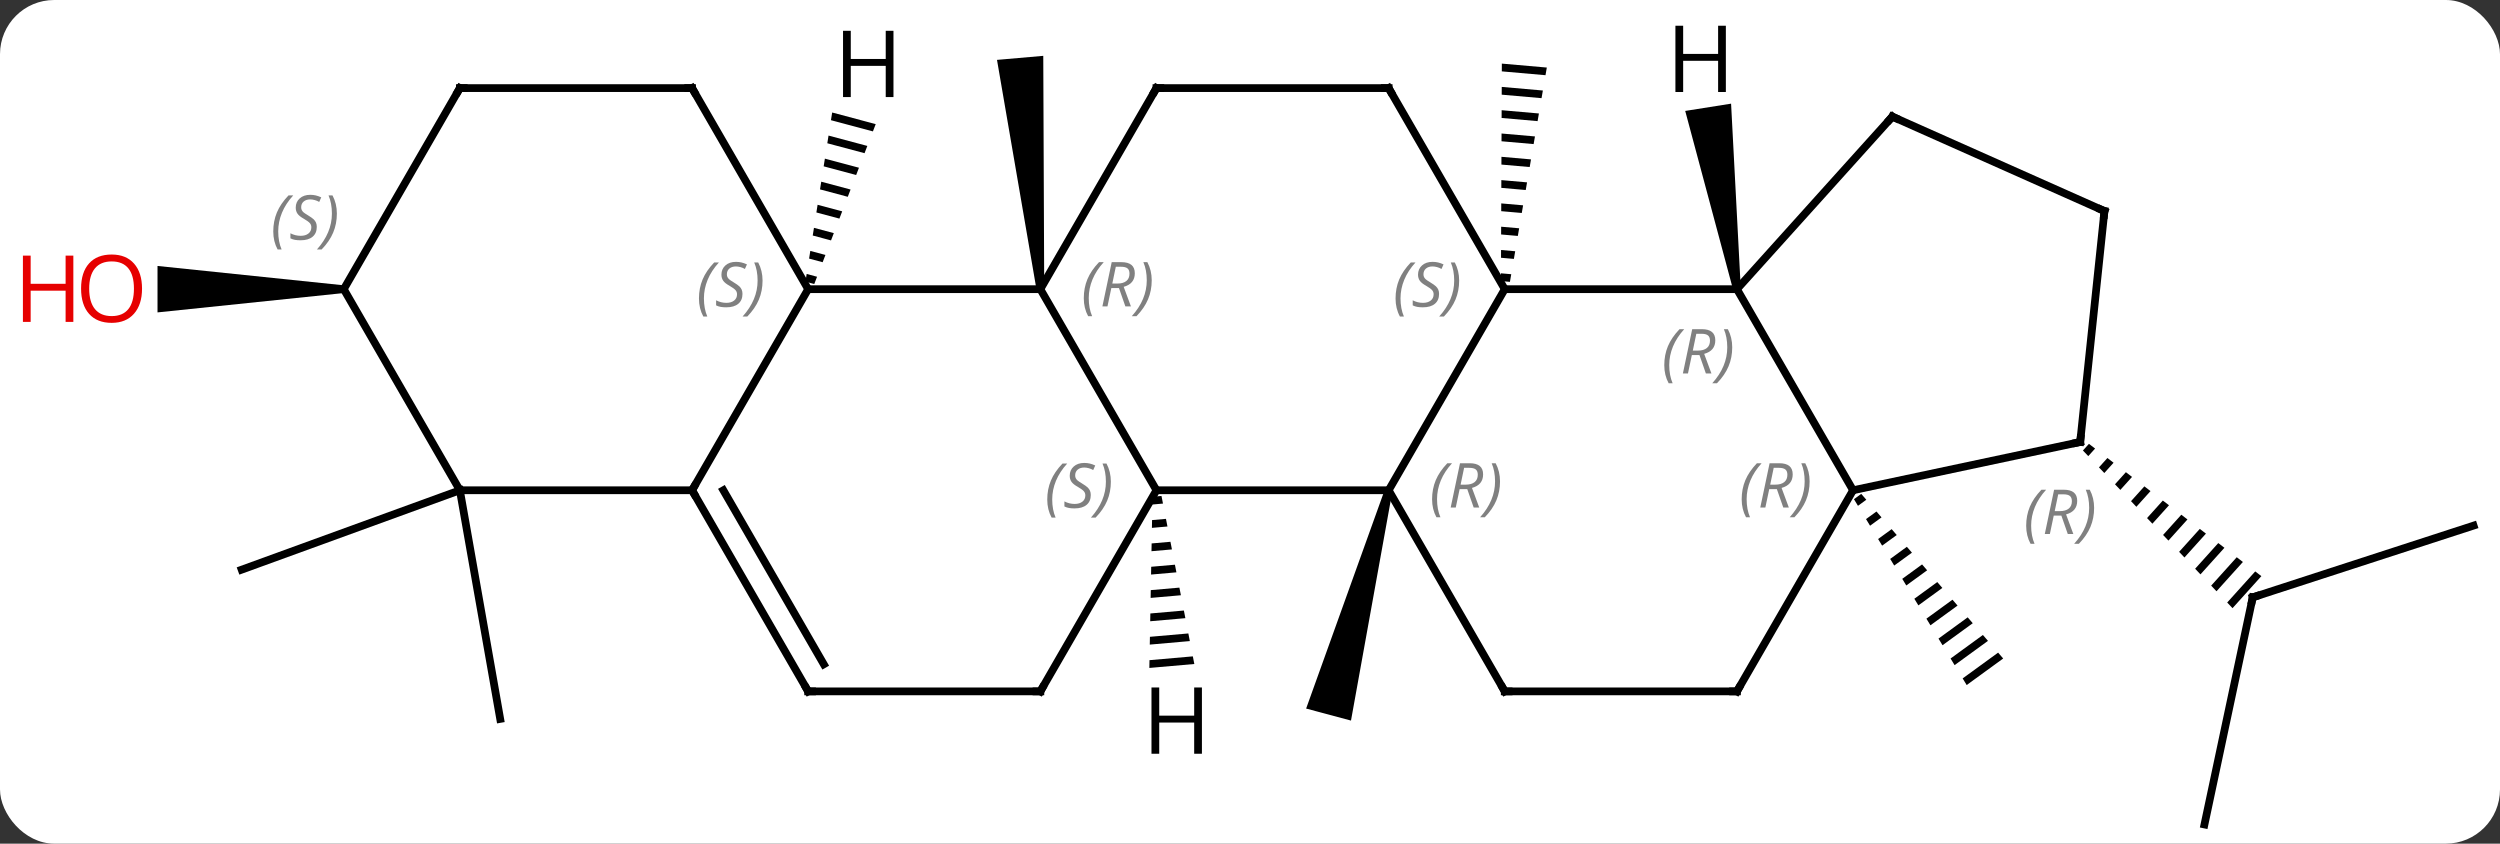 <svg width="323" viewBox="0 0 323 109" style="fill-opacity:1; color-rendering:auto; color-interpolation:auto; text-rendering:auto; stroke:black; stroke-linecap:square; stroke-miterlimit:10; shape-rendering:auto; stroke-opacity:1; fill:black; stroke-dasharray:none; font-weight:normal; stroke-width:1; font-family:'Open Sans'; font-style:normal; stroke-linejoin:miter; font-size:12; stroke-dashoffset:0; image-rendering:auto;" height="109" class="cas-substance-image" xmlns:xlink="http://www.w3.org/1999/xlink" xmlns="http://www.w3.org/2000/svg"><rect x="0" y="0" width="323" height="109" fill="#333333" stroke="none"/><svg class="cas-substance-single-component"><rect y="0" x="0" width="323" stroke="none" ry="7" rx="7" height="109" fill="white" class="cas-substance-group"/><svg y="0" x="0" width="323" viewBox="0 0 323 109" style="fill:black;" height="109" class="cas-substance-single-component-image"><svg><g><g transform="translate(167,57)" style="text-rendering:geometricPrecision; color-rendering:optimizeQuality; color-interpolation:linearRGB; stroke-linecap:butt; image-rendering:optimizeQuality;"><path style="stroke:none;" d="M11.931 6.213 L12.897 6.471 L7.548 36.098 L1.752 34.546 Z"/><path style="stroke:none;" d="M27.037 -48.782 L27.033 -47.779 L27.033 -47.779 L32.678 -47.284 L32.678 -47.284 L32.848 -48.273 L32.848 -48.273 L27.037 -48.782 ZM27.025 -45.772 L27.02 -44.768 L27.02 -44.768 L32.167 -44.317 L32.167 -44.317 L32.338 -45.306 L32.338 -45.306 L27.025 -45.772 ZM27.012 -42.761 L27.008 -41.758 L27.008 -41.758 L31.657 -41.35 L31.657 -41.35 L31.827 -42.339 L31.827 -42.339 L27.012 -42.761 ZM27 -39.751 L26.995 -38.748 L26.995 -38.748 L31.146 -38.384 L31.316 -39.373 L31.316 -39.373 L27 -39.751 ZM26.987 -36.741 L26.983 -35.737 L26.983 -35.737 L30.636 -35.417 L30.636 -35.417 L30.806 -36.406 L30.806 -36.406 L26.987 -36.741 ZM26.974 -33.73 L26.97 -32.727 L26.97 -32.727 L30.125 -32.45 L30.125 -32.45 L30.295 -33.439 L30.295 -33.439 L26.974 -33.73 ZM26.962 -30.72 L26.958 -29.716 L26.958 -29.716 L29.614 -29.483 L29.614 -29.483 L29.784 -30.472 L29.784 -30.472 L26.962 -30.72 ZM26.949 -27.709 L26.945 -26.706 L26.945 -26.706 L29.104 -26.517 L29.104 -26.517 L29.274 -27.506 L29.274 -27.506 L26.949 -27.709 ZM26.937 -24.699 L26.933 -23.696 L26.933 -23.696 L28.593 -23.55 L28.593 -23.55 L28.763 -24.539 L28.763 -24.539 L26.937 -24.699 ZM26.924 -21.689 L26.92 -20.685 L26.92 -20.685 L28.082 -20.583 L28.082 -20.583 L28.253 -21.572 L28.253 -21.572 L26.924 -21.689 Z"/><path style="stroke:none;" d="M-32.088 -19.682 L-33.084 -19.594 L-38.188 -49.263 L-32.21 -49.785 Z"/><path style="stroke:none;" d="M73.473 6.808 L72.53 7.494 L73.05 8.351 L74.128 7.567 L73.473 6.808 ZM75.438 9.086 L74.09 10.067 L74.611 10.924 L76.093 9.846 L75.438 9.086 ZM77.403 11.365 L75.651 12.64 L76.171 13.497 L78.058 12.125 L77.403 11.365 ZM79.367 13.644 L77.212 15.213 L77.212 15.213 L77.732 16.07 L77.732 16.07 L80.022 14.404 L79.367 13.644 ZM81.332 15.923 L78.772 17.786 L79.292 18.643 L81.987 16.683 L81.332 15.923 ZM83.297 18.202 L80.333 20.359 L80.333 20.359 L80.853 21.216 L83.952 18.962 L83.297 18.202 ZM85.261 20.481 L81.893 22.932 L82.413 23.789 L82.413 23.789 L85.916 21.241 L85.261 20.481 ZM87.226 22.76 L83.454 25.505 L83.974 26.362 L87.881 23.52 L87.881 23.52 L87.226 22.76 ZM89.191 25.039 L85.014 28.078 L85.014 28.078 L85.534 28.935 L85.534 28.935 L89.846 25.799 L89.191 25.039 ZM91.156 27.318 L86.575 30.651 L86.575 30.651 L87.095 31.508 L87.095 31.508 L91.811 28.078 L91.156 27.318 Z"/><line y2="49.524" y1="20.178" x2="117.816" x1="124.053" style="fill:none;"/><line y2="10.908" y1="20.178" x2="152.586" x1="124.053" style="fill:none;"/><path style="stroke:none;" d="M102.89 0.344 L102.115 1.204 L102.805 1.931 L103.686 0.954 L102.89 0.344 ZM105.277 2.175 L104.186 3.386 L104.876 4.114 L106.073 2.785 L105.277 2.175 ZM107.664 4.006 L106.257 5.569 L106.947 6.296 L108.46 4.617 L107.664 4.006 ZM110.051 5.838 L108.328 7.751 L109.018 8.479 L110.847 6.448 L110.051 5.838 ZM112.439 7.669 L110.398 9.934 L111.089 10.662 L113.234 8.28 L112.439 7.669 ZM114.826 9.501 L112.469 12.117 L113.16 12.844 L115.621 10.111 L114.826 9.501 ZM117.213 11.332 L114.54 14.299 L114.54 14.299 L115.231 15.027 L118.009 11.943 L117.213 11.332 ZM119.6 13.164 L116.611 16.482 L117.301 17.209 L120.396 13.774 L119.6 13.164 ZM121.987 14.995 L118.682 18.665 L119.372 19.392 L122.783 15.606 L121.987 14.995 ZM124.374 16.827 L120.753 20.847 L121.443 21.575 L125.17 17.437 L124.374 16.827 Z"/><line y2="6.342" y1="16.602" x2="-107.586" x1="-135.777" style="fill:none;"/><line y2="6.342" y1="35.886" x2="-107.586" x1="-102.375" style="fill:none;"/><path style="stroke:none;" d="M-122.586 -20.138 L-122.586 -19.138 L-146.649 -16.638 L-146.649 -22.638 Z"/><line y2="6.342" y1="6.342" x2="-17.586" x1="12.414" style="fill:none;"/><line y2="-19.638" y1="6.342" x2="27.414" x1="12.414" style="fill:none;"/><line y2="32.325" y1="6.342" x2="27.414" x1="12.414" style="fill:none;"/><line y2="-19.638" y1="6.342" x2="-32.586" x1="-17.586" style="fill:none;"/><line y2="32.325" y1="6.342" x2="-32.586" x1="-17.586" style="fill:none;"/><line y2="-19.638" y1="-19.638" x2="57.414" x1="27.414" style="fill:none;"/><line y2="-45.618" y1="-19.638" x2="12.414" x1="27.414" style="fill:none;"/><line y2="32.325" y1="32.325" x2="57.414" x1="27.414" style="fill:none;"/><line y2="-19.638" y1="-19.638" x2="-62.586" x1="-32.586" style="fill:none;"/><line y2="-45.618" y1="-19.638" x2="-17.586" x1="-32.586" style="fill:none;"/><line y2="32.325" y1="32.325" x2="-62.586" x1="-32.586" style="fill:none;"/><line y2="6.342" y1="-19.638" x2="72.414" x1="57.414" style="fill:none;"/><line y2="-41.931" y1="-19.638" x2="77.49" x1="57.414" style="fill:none;"/><line y2="-45.618" y1="-45.618" x2="-17.586" x1="12.414" style="fill:none;"/><line y2="6.342" y1="32.325" x2="72.414" x1="57.414" style="fill:none;"/><line y2="6.342" y1="-19.638" x2="-77.586" x1="-62.586" style="fill:none;"/><line y2="-45.618" y1="-19.638" x2="-77.586" x1="-62.586" style="fill:none;"/><line y2="6.342" y1="32.325" x2="-77.586" x1="-62.586" style="fill:none;"/><line y2="6.342" y1="28.825" x2="-73.544" x1="-60.565" style="fill:none;"/><line y2="0.105" y1="6.342" x2="101.76" x1="72.414" style="fill:none;"/><line y2="-29.73" y1="-41.931" x2="104.895" x1="77.49" style="fill:none;"/><line y2="6.342" y1="6.342" x2="-107.586" x1="-77.586" style="fill:none;"/><line y2="-45.618" y1="-45.618" x2="-107.586" x1="-77.586" style="fill:none;"/><line y2="-29.73" y1="0.105" x2="104.895" x1="101.76" style="fill:none;"/><line y2="-19.638" y1="6.342" x2="-122.586" x1="-107.586" style="fill:none;"/><line y2="-19.638" y1="-45.618" x2="-122.586" x1="-107.586" style="fill:none;"/><path style="stroke:none;" d="M-16.936 7.077 L-18.099 7.178 L-18.099 7.178 L-18.117 8.184 L-18.117 8.184 L-16.743 8.063 L-16.743 8.063 L-16.936 7.077 ZM-16.357 10.037 L-18.154 10.195 L-18.154 10.195 L-18.172 11.2 L-18.172 11.2 L-16.165 11.024 L-16.165 11.024 L-16.357 10.037 ZM-15.779 12.998 L-18.209 13.211 L-18.209 13.211 L-18.228 14.217 L-18.228 14.217 L-15.586 13.985 L-15.779 12.998 ZM-15.2 15.959 L-18.265 16.227 L-18.265 16.227 L-18.283 17.233 L-18.283 17.233 L-15.008 16.946 L-15.008 16.946 L-15.2 15.959 ZM-14.622 18.92 L-18.32 19.244 L-18.32 19.244 L-18.338 20.249 L-18.338 20.249 L-14.429 19.907 L-14.429 19.907 L-14.622 18.92 ZM-14.043 21.88 L-18.375 22.26 L-18.375 22.26 L-18.393 23.266 L-18.393 23.266 L-13.851 22.867 L-13.851 22.867 L-14.043 21.88 ZM-13.465 24.841 L-18.43 25.276 L-18.43 25.276 L-18.449 26.282 L-18.449 26.282 L-13.272 25.828 L-13.272 25.828 L-13.465 24.841 ZM-12.886 27.802 L-18.486 28.293 L-18.486 28.293 L-18.504 29.298 L-18.504 29.298 L-12.694 28.789 L-12.694 28.789 L-12.886 27.802 Z"/><path style="stroke:none;" d="M57.908 -19.716 L56.92 -19.56 L50.73 -42.668 L56.656 -43.607 Z"/><path style="stroke:none;" d="M-59.484 -42.464 L-59.641 -41.471 L-54.219 -40.024 L-54.219 -40.024 L-53.858 -40.963 L-53.858 -40.963 L-59.484 -42.464 ZM-59.954 -39.484 L-60.111 -38.491 L-60.111 -38.491 L-55.301 -37.207 L-55.301 -37.207 L-54.941 -38.146 L-54.941 -38.146 L-59.954 -39.484 ZM-60.425 -36.504 L-60.582 -35.51 L-60.582 -35.51 L-56.384 -34.39 L-56.384 -34.39 L-56.023 -35.329 L-56.023 -35.329 L-60.425 -36.504 ZM-60.896 -33.524 L-61.053 -32.53 L-61.053 -32.53 L-57.467 -31.573 L-57.467 -31.573 L-57.106 -32.512 L-60.896 -33.524 ZM-61.367 -30.543 L-61.524 -29.55 L-61.524 -29.55 L-58.549 -28.756 L-58.549 -28.756 L-58.188 -29.695 L-58.188 -29.695 L-61.367 -30.543 ZM-61.837 -27.563 L-61.994 -26.57 L-59.632 -25.939 L-59.632 -25.939 L-59.271 -26.878 L-59.271 -26.878 L-61.837 -27.563 ZM-62.308 -24.583 L-62.465 -23.59 L-62.465 -23.59 L-60.714 -23.122 L-60.714 -23.122 L-60.353 -24.061 L-60.353 -24.061 L-62.308 -24.583 ZM-62.779 -21.603 L-62.936 -20.609 L-62.936 -20.609 L-61.797 -20.305 L-61.436 -21.244 L-62.779 -21.603 Z"/><path style="fill:none; stroke-miterlimit:5;" d="M123.949 20.667 L124.053 20.178 L124.528 20.023"/></g><g transform="translate(167,57)" style="stroke-linecap:butt; fill:rgb(230,0,0); text-rendering:geometricPrecision; color-rendering:optimizeQuality; image-rendering:optimizeQuality; font-family:'Open Sans'; stroke:rgb(230,0,0); color-interpolation:linearRGB; stroke-miterlimit:5;"><path style="stroke:none;" d="M-148.649 -19.708 Q-148.649 -17.646 -149.688 -16.466 Q-150.727 -15.286 -152.57 -15.286 Q-154.461 -15.286 -155.492 -16.451 Q-156.524 -17.615 -156.524 -19.724 Q-156.524 -21.818 -155.492 -22.966 Q-154.461 -24.115 -152.57 -24.115 Q-150.711 -24.115 -149.68 -22.943 Q-148.649 -21.771 -148.649 -19.708 ZM-155.477 -19.708 Q-155.477 -17.974 -154.734 -17.068 Q-153.992 -16.161 -152.57 -16.161 Q-151.149 -16.161 -150.422 -17.06 Q-149.695 -17.958 -149.695 -19.708 Q-149.695 -21.443 -150.422 -22.333 Q-151.149 -23.224 -152.57 -23.224 Q-153.992 -23.224 -154.734 -22.326 Q-155.477 -21.427 -155.477 -19.708 Z"/><path style="stroke:none;" d="M-157.524 -15.411 L-158.524 -15.411 L-158.524 -19.443 L-163.039 -19.443 L-163.039 -15.411 L-164.039 -15.411 L-164.039 -23.974 L-163.039 -23.974 L-163.039 -20.333 L-158.524 -20.333 L-158.524 -23.974 L-157.524 -23.974 L-157.524 -15.411 Z"/></g><g transform="translate(167,57)" style="stroke-linecap:butt; font-size:8.4px; fill:gray; text-rendering:geometricPrecision; image-rendering:optimizeQuality; color-rendering:optimizeQuality; font-family:'Open Sans'; font-style:italic; stroke:gray; color-interpolation:linearRGB; stroke-miterlimit:5;"><path style="stroke:none;" d="M18.025 7.506 Q18.025 6.178 18.494 5.053 Q18.963 3.928 19.994 2.85 L20.604 2.85 Q19.635 3.913 19.15 5.084 Q18.666 6.256 18.666 7.491 Q18.666 8.819 19.104 9.834 L18.588 9.834 Q18.025 8.803 18.025 7.506 ZM21.585 6.194 L21.085 8.569 L20.429 8.569 L21.632 2.85 L22.882 2.85 Q24.617 2.85 24.617 4.288 Q24.617 5.647 23.179 6.038 L24.117 8.569 L23.398 8.569 L22.57 6.194 L21.585 6.194 ZM22.163 3.444 Q21.773 5.366 21.71 5.616 L22.367 5.616 Q23.117 5.616 23.523 5.288 Q23.929 4.959 23.929 4.334 Q23.929 3.866 23.671 3.655 Q23.413 3.444 22.82 3.444 L22.163 3.444 ZM26.803 5.194 Q26.803 6.522 26.326 7.655 Q25.849 8.788 24.834 9.834 L24.224 9.834 Q26.162 7.678 26.162 5.194 Q26.162 3.866 25.724 2.85 L26.24 2.85 Q26.803 3.913 26.803 5.194 Z"/><path style="stroke:none;" d="M-31.695 7.545 Q-31.695 6.217 -31.226 5.092 Q-30.757 3.967 -29.726 2.889 L-29.116 2.889 Q-30.085 3.952 -30.57 5.123 Q-31.054 6.295 -31.054 7.53 Q-31.054 8.858 -30.616 9.873 L-31.132 9.873 Q-31.695 8.842 -31.695 7.545 ZM-26.072 6.952 Q-26.072 7.78 -26.619 8.233 Q-27.166 8.686 -28.166 8.686 Q-28.572 8.686 -28.884 8.631 Q-29.197 8.577 -29.478 8.436 L-29.478 7.78 Q-28.853 8.108 -28.15 8.108 Q-27.525 8.108 -27.15 7.811 Q-26.775 7.514 -26.775 6.998 Q-26.775 6.686 -26.978 6.459 Q-27.181 6.233 -27.744 5.905 Q-28.338 5.577 -28.564 5.248 Q-28.791 4.92 -28.791 4.467 Q-28.791 3.733 -28.275 3.272 Q-27.759 2.811 -26.916 2.811 Q-26.541 2.811 -26.205 2.889 Q-25.869 2.967 -25.494 3.139 L-25.759 3.733 Q-26.009 3.577 -26.33 3.491 Q-26.65 3.405 -26.916 3.405 Q-27.447 3.405 -27.767 3.678 Q-28.088 3.952 -28.088 4.42 Q-28.088 4.623 -28.017 4.772 Q-27.947 4.92 -27.806 5.053 Q-27.666 5.186 -27.244 5.436 Q-26.681 5.78 -26.478 5.975 Q-26.275 6.17 -26.174 6.405 Q-26.072 6.639 -26.072 6.952 ZM-23.477 5.233 Q-23.477 6.561 -23.954 7.694 Q-24.431 8.827 -25.446 9.873 L-26.056 9.873 Q-24.118 7.717 -24.118 5.233 Q-24.118 3.905 -24.556 2.889 L-24.04 2.889 Q-23.477 3.952 -23.477 5.233 Z"/><path style="stroke:none;" d="M13.306 -18.435 Q13.306 -19.763 13.774 -20.888 Q14.243 -22.013 15.274 -23.091 L15.884 -23.091 Q14.915 -22.029 14.431 -20.857 Q13.946 -19.685 13.946 -18.451 Q13.946 -17.122 14.384 -16.107 L13.868 -16.107 Q13.306 -17.138 13.306 -18.435 ZM18.928 -19.029 Q18.928 -18.201 18.381 -17.747 Q17.834 -17.294 16.834 -17.294 Q16.428 -17.294 16.116 -17.349 Q15.803 -17.404 15.522 -17.544 L15.522 -18.201 Q16.147 -17.872 16.85 -17.872 Q17.475 -17.872 17.85 -18.169 Q18.225 -18.466 18.225 -18.982 Q18.225 -19.294 18.022 -19.521 Q17.819 -19.747 17.256 -20.076 Q16.662 -20.404 16.436 -20.732 Q16.209 -21.06 16.209 -21.513 Q16.209 -22.247 16.725 -22.708 Q17.241 -23.169 18.084 -23.169 Q18.459 -23.169 18.795 -23.091 Q19.131 -23.013 19.506 -22.841 L19.241 -22.247 Q18.991 -22.404 18.67 -22.49 Q18.35 -22.576 18.084 -22.576 Q17.553 -22.576 17.233 -22.302 Q16.912 -22.029 16.912 -21.56 Q16.912 -21.357 16.983 -21.208 Q17.053 -21.06 17.194 -20.927 Q17.334 -20.794 17.756 -20.544 Q18.319 -20.201 18.522 -20.005 Q18.725 -19.81 18.826 -19.576 Q18.928 -19.341 18.928 -19.029 ZM21.523 -20.747 Q21.523 -19.419 21.046 -18.286 Q20.569 -17.154 19.554 -16.107 L18.944 -16.107 Q20.882 -18.263 20.882 -20.747 Q20.882 -22.076 20.444 -23.091 L20.96 -23.091 Q21.523 -22.029 21.523 -20.747 Z"/><path style="fill:none; stroke:black;" d="M27.164 31.892 L27.414 32.325 L27.914 32.325"/><path style="stroke:none;" d="M-26.975 -18.474 Q-26.975 -19.802 -26.506 -20.927 Q-26.037 -22.052 -25.006 -23.13 L-24.396 -23.13 Q-25.365 -22.068 -25.85 -20.896 Q-26.334 -19.724 -26.334 -18.49 Q-26.334 -17.161 -25.896 -16.146 L-26.412 -16.146 Q-26.975 -17.177 -26.975 -18.474 ZM-23.415 -19.786 L-23.915 -17.411 L-24.571 -17.411 L-23.368 -23.13 L-22.118 -23.13 Q-20.383 -23.13 -20.383 -21.693 Q-20.383 -20.333 -21.821 -19.943 L-20.883 -17.411 L-21.602 -17.411 L-22.43 -19.786 L-23.415 -19.786 ZM-22.837 -22.536 Q-23.227 -20.615 -23.29 -20.365 L-22.633 -20.365 Q-21.883 -20.365 -21.477 -20.693 Q-21.071 -21.021 -21.071 -21.646 Q-21.071 -22.115 -21.329 -22.326 Q-21.587 -22.536 -22.18 -22.536 L-22.837 -22.536 ZM-18.197 -20.786 Q-18.197 -19.458 -18.674 -18.326 Q-19.151 -17.193 -20.166 -16.146 L-20.776 -16.146 Q-18.838 -18.302 -18.838 -20.786 Q-18.838 -22.115 -19.276 -23.13 L-18.76 -23.13 Q-18.197 -22.068 -18.197 -20.786 Z"/><path style="fill:none; stroke:black;" d="M-32.336 31.892 L-32.586 32.325 L-33.086 32.325"/><path style="stroke:none;" d="M48.025 -9.814 Q48.025 -11.142 48.494 -12.267 Q48.963 -13.392 49.994 -14.47 L50.603 -14.47 Q49.635 -13.407 49.15 -12.236 Q48.666 -11.064 48.666 -9.829 Q48.666 -8.501 49.103 -7.486 L48.588 -7.486 Q48.025 -8.517 48.025 -9.814 ZM51.586 -11.126 L51.086 -8.751 L50.429 -8.751 L51.632 -14.47 L52.882 -14.47 Q54.617 -14.47 54.617 -13.032 Q54.617 -11.673 53.179 -11.282 L54.117 -8.751 L53.398 -8.751 L52.57 -11.126 L51.586 -11.126 ZM52.164 -13.876 Q51.773 -11.954 51.711 -11.704 L52.367 -11.704 Q53.117 -11.704 53.523 -12.032 Q53.929 -12.361 53.929 -12.986 Q53.929 -13.454 53.671 -13.665 Q53.414 -13.876 52.82 -13.876 L52.164 -13.876 ZM56.803 -12.126 Q56.803 -10.798 56.326 -9.665 Q55.85 -8.532 54.834 -7.486 L54.225 -7.486 Q56.162 -9.642 56.162 -12.126 Q56.162 -13.454 55.725 -14.47 L56.24 -14.47 Q56.803 -13.407 56.803 -12.126 Z"/><path style="fill:none; stroke:black;" d="M12.664 -45.185 L12.414 -45.618 L11.914 -45.618"/><path style="fill:none; stroke:black;" d="M56.914 32.325 L57.414 32.325 L57.664 31.892"/><path style="stroke:none;" d="M-76.695 -18.435 Q-76.695 -19.763 -76.226 -20.888 Q-75.757 -22.013 -74.726 -23.091 L-74.116 -23.091 Q-75.085 -22.029 -75.57 -20.857 Q-76.054 -19.685 -76.054 -18.451 Q-76.054 -17.122 -75.616 -16.107 L-76.132 -16.107 Q-76.695 -17.138 -76.695 -18.435 ZM-71.072 -19.029 Q-71.072 -18.201 -71.619 -17.747 Q-72.166 -17.294 -73.166 -17.294 Q-73.572 -17.294 -73.885 -17.349 Q-74.197 -17.404 -74.478 -17.544 L-74.478 -18.201 Q-73.853 -17.872 -73.15 -17.872 Q-72.525 -17.872 -72.15 -18.169 Q-71.775 -18.466 -71.775 -18.982 Q-71.775 -19.294 -71.978 -19.521 Q-72.181 -19.747 -72.744 -20.076 Q-73.338 -20.404 -73.564 -20.732 Q-73.791 -21.06 -73.791 -21.513 Q-73.791 -22.247 -73.275 -22.708 Q-72.76 -23.169 -71.916 -23.169 Q-71.541 -23.169 -71.205 -23.091 Q-70.869 -23.013 -70.494 -22.841 L-70.76 -22.247 Q-71.01 -22.404 -71.33 -22.49 Q-71.65 -22.576 -71.916 -22.576 Q-72.447 -22.576 -72.767 -22.302 Q-73.088 -22.029 -73.088 -21.56 Q-73.088 -21.357 -73.017 -21.208 Q-72.947 -21.06 -72.806 -20.927 Q-72.666 -20.794 -72.244 -20.544 Q-71.681 -20.201 -71.478 -20.005 Q-71.275 -19.81 -71.174 -19.576 Q-71.072 -19.341 -71.072 -19.029 ZM-68.478 -20.747 Q-68.478 -19.419 -68.954 -18.286 Q-69.431 -17.154 -70.446 -16.107 L-71.056 -16.107 Q-69.118 -18.263 -69.118 -20.747 Q-69.118 -22.076 -69.556 -23.091 L-69.04 -23.091 Q-68.478 -22.029 -68.478 -20.747 Z"/><path style="fill:none; stroke:black;" d="M-17.836 -45.185 L-17.586 -45.618 L-17.086 -45.618"/><path style="fill:none; stroke:black;" d="M-62.086 32.325 L-62.586 32.325 L-62.836 31.892"/><path style="stroke:none;" d="M58.025 7.506 Q58.025 6.178 58.494 5.053 Q58.963 3.928 59.994 2.85 L60.603 2.85 Q59.635 3.913 59.15 5.084 Q58.666 6.256 58.666 7.491 Q58.666 8.819 59.103 9.834 L58.588 9.834 Q58.025 8.803 58.025 7.506 ZM61.585 6.194 L61.085 8.569 L60.429 8.569 L61.632 2.85 L62.882 2.85 Q64.617 2.85 64.617 4.288 Q64.617 5.647 63.179 6.038 L64.117 8.569 L63.398 8.569 L62.57 6.194 L61.585 6.194 ZM62.163 3.444 Q61.773 5.366 61.71 5.616 L62.367 5.616 Q63.117 5.616 63.523 5.288 Q63.929 4.959 63.929 4.334 Q63.929 3.866 63.671 3.655 Q63.413 3.444 62.82 3.444 L62.163 3.444 ZM66.803 5.194 Q66.803 6.522 66.326 7.655 Q65.85 8.788 64.834 9.834 L64.225 9.834 Q66.162 7.678 66.162 5.194 Q66.162 3.866 65.725 2.85 L66.24 2.85 Q66.803 3.913 66.803 5.194 Z"/><path style="fill:none; stroke:black;" d="M77.155 -41.559 L77.49 -41.931 L77.947 -41.728"/><path style="fill:none; stroke:black;" d="M-77.336 6.775 L-77.586 6.342 L-77.336 5.909"/><path style="fill:none; stroke:black;" d="M-77.336 -45.185 L-77.586 -45.618 L-78.086 -45.618"/><path style="fill:none; stroke:black;" d="M101.271 0.209 L101.76 0.105 L101.812 -0.392"/><path style="stroke:none;" d="M94.783 10.928 Q94.783 9.6 95.252 8.475 Q95.721 7.35 96.752 6.272 L97.361 6.272 Q96.392 7.335 95.908 8.506 Q95.424 9.678 95.424 10.913 Q95.424 12.241 95.861 13.256 L95.346 13.256 Q94.783 12.225 94.783 10.928 ZM98.343 9.616 L97.843 11.991 L97.187 11.991 L98.39 6.272 L99.64 6.272 Q101.374 6.272 101.374 7.71 Q101.374 9.069 99.937 9.46 L100.874 11.991 L100.156 11.991 L99.328 9.616 L98.343 9.616 ZM98.921 6.866 Q98.531 8.788 98.468 9.038 L99.124 9.038 Q99.874 9.038 100.281 8.71 Q100.687 8.381 100.687 7.756 Q100.687 7.288 100.429 7.077 Q100.171 6.866 99.578 6.866 L98.921 6.866 ZM103.56 8.616 Q103.56 9.944 103.084 11.077 Q102.607 12.21 101.592 13.256 L100.982 13.256 Q102.92 11.1 102.92 8.616 Q102.92 7.288 102.482 6.272 L102.998 6.272 Q103.56 7.335 103.56 8.616 Z"/><path style="fill:none; stroke:black;" d="M104.438 -29.933 L104.895 -29.73 L104.843 -29.233"/><path style="fill:none; stroke:black;" d="M-107.086 -45.618 L-107.586 -45.618 L-107.836 -45.185"/><path style="stroke:none;" d="M-131.694 -27.095 Q-131.694 -28.423 -131.226 -29.548 Q-130.757 -30.673 -129.726 -31.752 L-129.116 -31.752 Q-130.085 -30.689 -130.569 -29.517 Q-131.054 -28.345 -131.054 -27.111 Q-131.054 -25.783 -130.616 -24.767 L-131.132 -24.767 Q-131.694 -25.798 -131.694 -27.095 ZM-126.072 -27.689 Q-126.072 -26.861 -126.619 -26.408 Q-127.165 -25.955 -128.166 -25.955 Q-128.572 -25.955 -128.884 -26.009 Q-129.197 -26.064 -129.478 -26.205 L-129.478 -26.861 Q-128.853 -26.533 -128.15 -26.533 Q-127.525 -26.533 -127.15 -26.83 Q-126.775 -27.127 -126.775 -27.642 Q-126.775 -27.955 -126.978 -28.181 Q-127.181 -28.408 -127.744 -28.736 Q-128.337 -29.064 -128.564 -29.392 Q-128.791 -29.72 -128.791 -30.173 Q-128.791 -30.908 -128.275 -31.369 Q-127.759 -31.83 -126.915 -31.83 Q-126.54 -31.83 -126.205 -31.752 Q-125.869 -31.673 -125.494 -31.502 L-125.759 -30.908 Q-126.009 -31.064 -126.33 -31.15 Q-126.65 -31.236 -126.915 -31.236 Q-127.447 -31.236 -127.767 -30.962 Q-128.087 -30.689 -128.087 -30.22 Q-128.087 -30.017 -128.017 -29.869 Q-127.947 -29.72 -127.806 -29.587 Q-127.665 -29.455 -127.244 -29.205 Q-126.681 -28.861 -126.478 -28.666 Q-126.275 -28.47 -126.173 -28.236 Q-126.072 -28.002 -126.072 -27.689 ZM-123.477 -29.408 Q-123.477 -28.08 -123.954 -26.947 Q-124.43 -25.814 -125.446 -24.767 L-126.055 -24.767 Q-124.118 -26.923 -124.118 -29.408 Q-124.118 -30.736 -124.555 -31.752 L-124.04 -31.752 Q-123.477 -30.689 -123.477 -29.408 Z"/></g><g transform="translate(167,57)" style="stroke-linecap:butt; text-rendering:geometricPrecision; color-rendering:optimizeQuality; image-rendering:optimizeQuality; font-family:'Open Sans'; color-interpolation:linearRGB; stroke-miterlimit:5;"><path style="stroke:none;" d="M-11.712 40.384 L-12.712 40.384 L-12.712 36.353 L-17.228 36.353 L-17.228 40.384 L-18.228 40.384 L-18.228 31.822 L-17.228 31.822 L-17.228 35.462 L-12.712 35.462 L-12.712 31.822 L-11.712 31.822 L-11.712 40.384 Z"/><path style="stroke:none;" d="M55.98 -45.113 L54.98 -45.113 L54.98 -49.144 L50.464 -49.144 L50.464 -45.113 L49.464 -45.113 L49.464 -53.675 L50.464 -53.675 L50.464 -50.035 L54.98 -50.035 L54.98 -53.675 L55.98 -53.675 L55.98 -45.113 Z"/><path style="stroke:none;" d="M-51.564 -44.459 L-52.564 -44.459 L-52.564 -48.49 L-57.08 -48.49 L-57.08 -44.459 L-58.08 -44.459 L-58.08 -53.021 L-57.08 -53.021 L-57.08 -49.381 L-52.564 -49.381 L-52.564 -53.021 L-51.564 -53.021 L-51.564 -44.459 Z"/></g></g></svg></svg></svg></svg>
